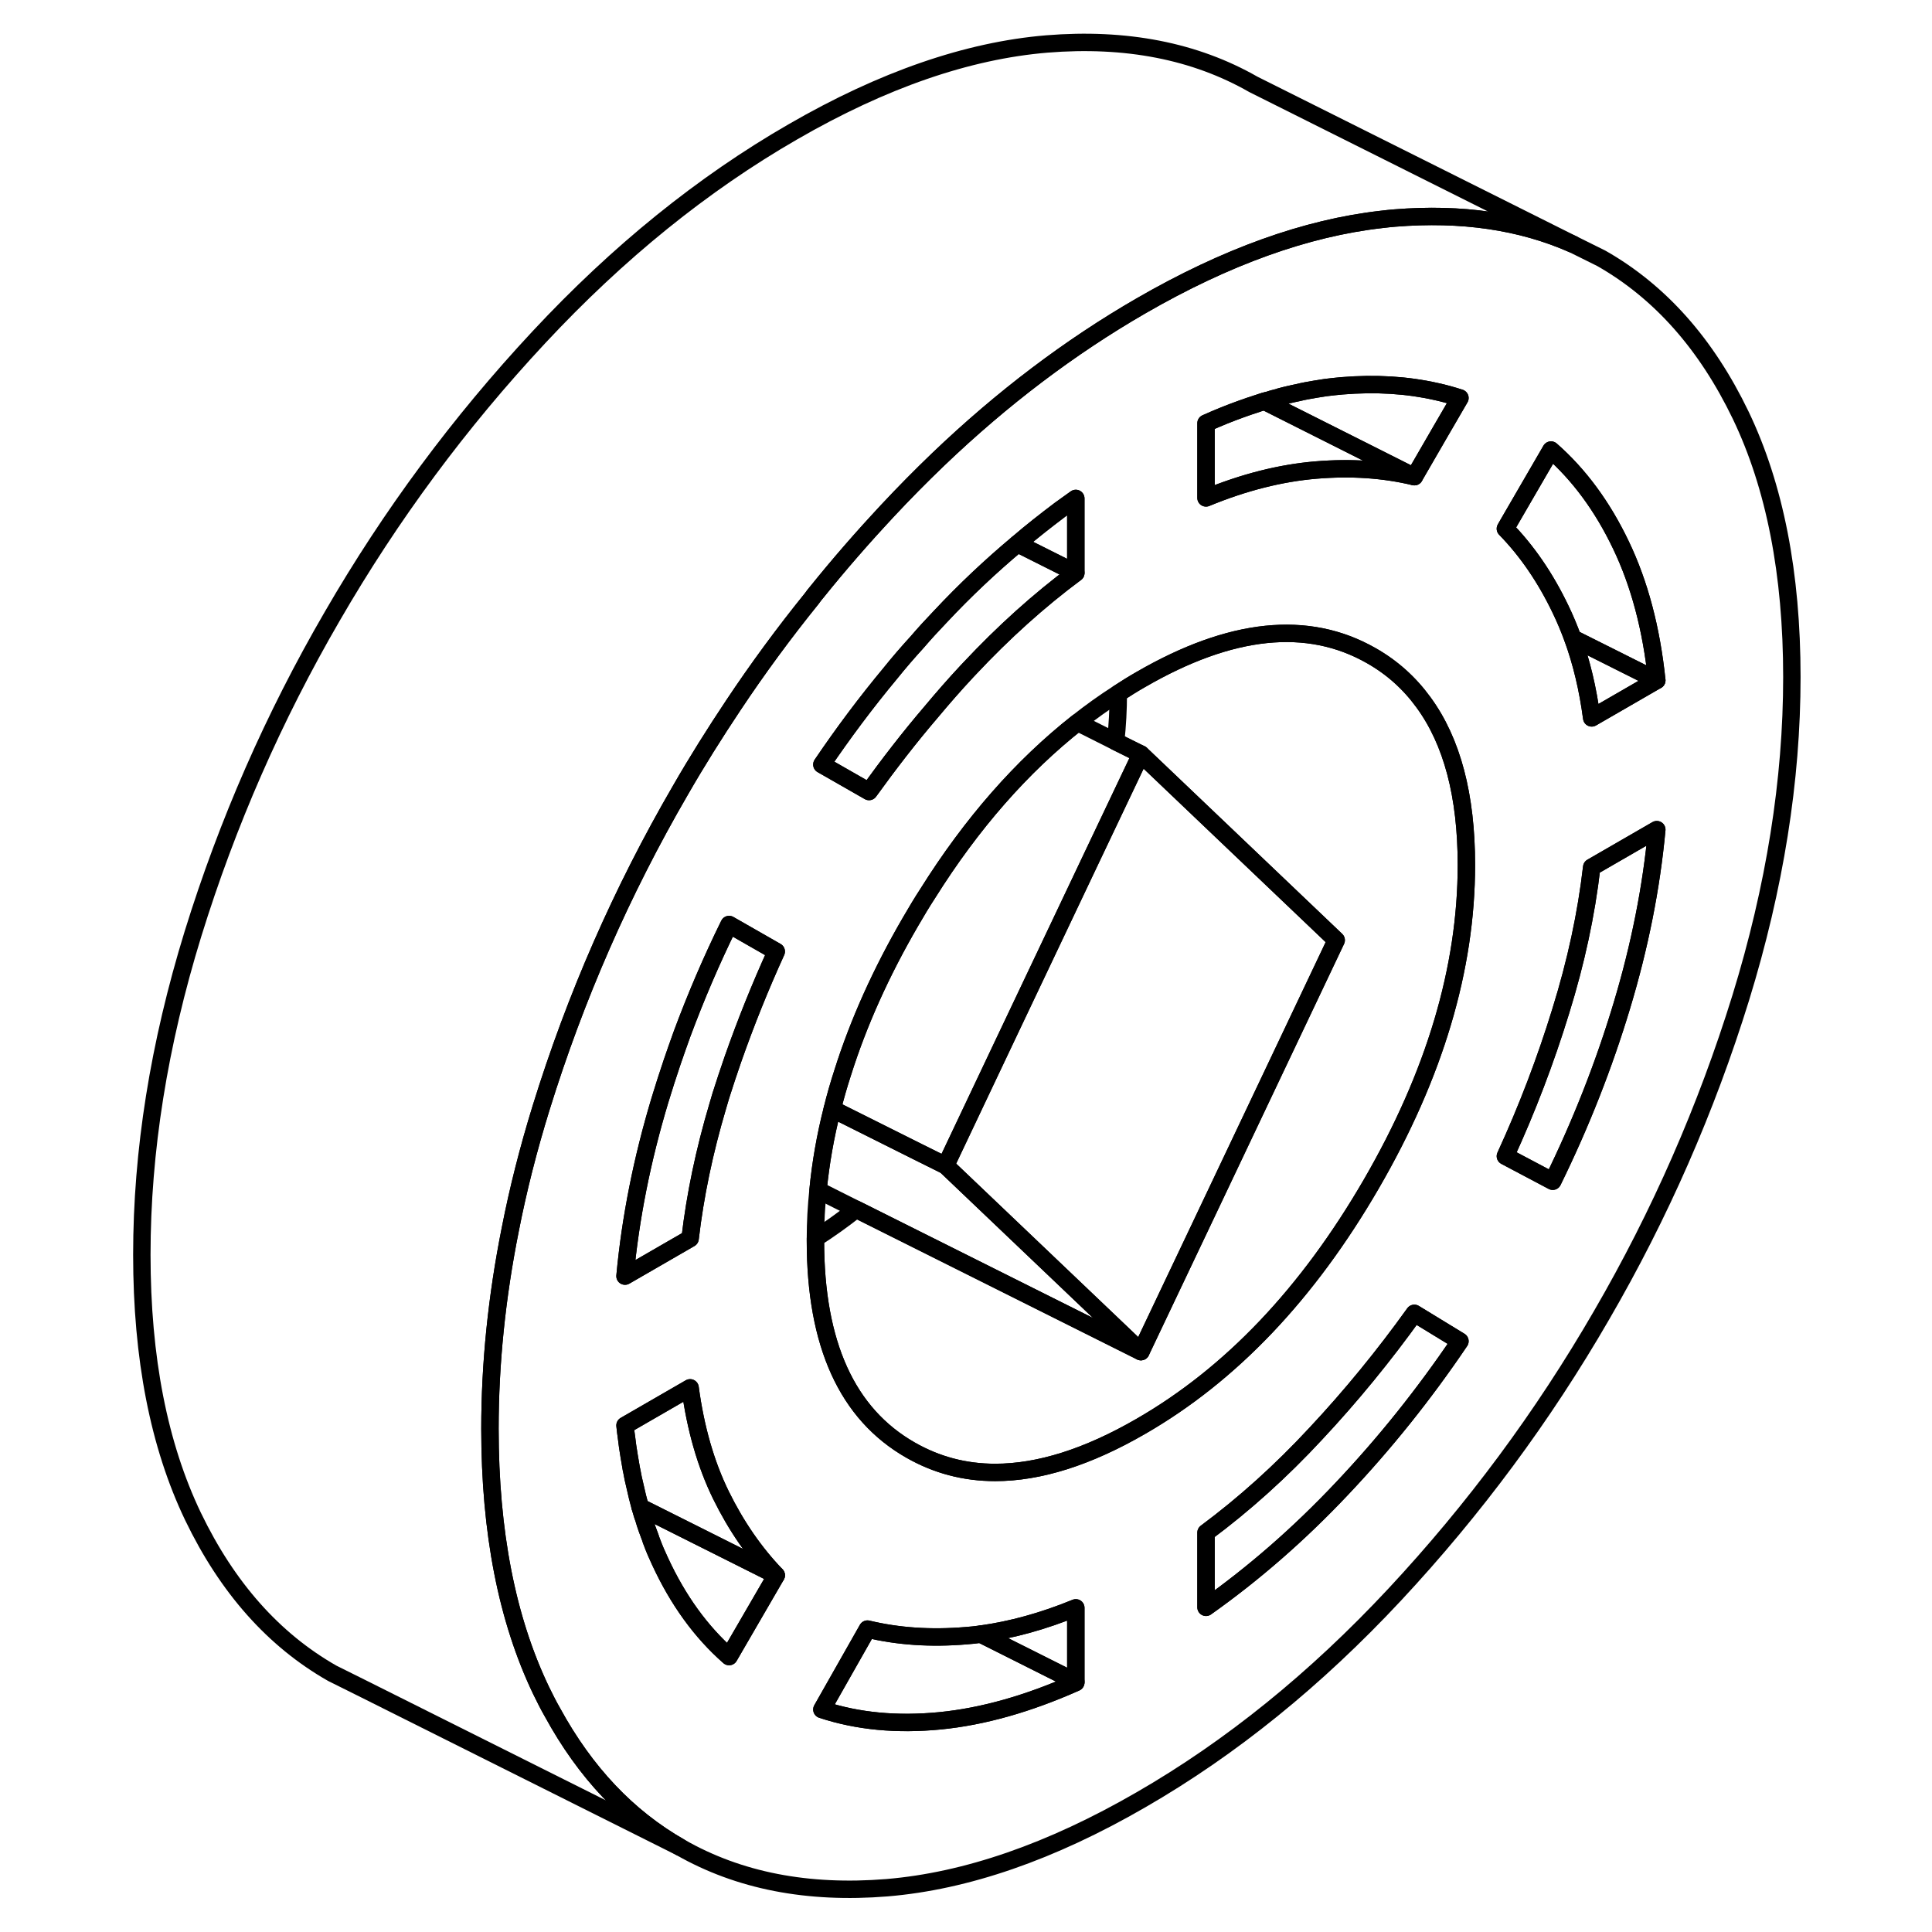 <svg width="48" height="48" viewBox="0 0 99 111" fill="none" xmlns="http://www.w3.org/2000/svg" stroke-width="1px"
     stroke-linecap="round" stroke-linejoin="round">
    <path d="M94.009 23.856C92.039 19.766 89.379 16.766 86.009 14.846L84.359 14.026C81.369 12.706 77.959 12.216 74.139 12.526C73.879 12.546 73.629 12.576 73.369 12.606C69.039 13.096 64.429 14.756 59.549 17.576C55.479 19.926 51.589 22.866 47.909 26.386C46.909 27.346 45.929 28.336 44.959 29.376C43.559 30.876 42.209 32.426 40.929 34.016C40.829 34.136 40.729 34.256 40.649 34.376C39.049 36.356 37.539 38.406 36.129 40.526C35.069 42.116 34.049 43.736 33.089 45.406C29.719 51.206 27.059 57.286 25.089 63.646C24.359 66.006 23.769 68.326 23.319 70.626C22.539 74.526 22.149 78.346 22.149 82.086C22.149 88.026 23.129 93.036 25.089 97.126C25.299 97.556 25.509 97.976 25.739 98.376C27.629 101.836 30.069 104.416 33.089 106.136C36.449 108.056 40.409 108.826 44.959 108.456C49.509 108.076 54.379 106.396 59.549 103.406C64.719 100.426 69.589 96.486 74.139 91.606C78.689 86.726 82.649 81.386 86.009 75.576C89.379 69.776 92.039 63.696 94.009 57.336C95.969 50.976 96.949 44.836 96.949 38.896C96.949 32.956 95.969 27.946 94.009 23.856ZM35.889 95.176C34.269 93.756 32.949 91.926 31.919 89.696C31.749 89.336 31.589 88.966 31.449 88.586C31.419 88.506 31.389 88.436 31.369 88.356C31.229 87.996 31.099 87.636 30.989 87.256C30.939 87.126 30.899 86.996 30.859 86.856C30.829 86.766 30.809 86.676 30.779 86.586C30.669 86.186 30.569 85.786 30.479 85.366C30.409 85.086 30.349 84.806 30.299 84.516C30.279 84.426 30.259 84.346 30.249 84.256C30.179 83.876 30.119 83.486 30.059 83.096C30.039 82.936 30.019 82.786 29.999 82.626C29.959 82.386 29.939 82.146 29.909 81.896L33.649 79.736C33.959 82.056 34.549 84.116 35.419 85.896C36.299 87.686 37.359 89.216 38.599 90.506L35.889 95.176ZM36.109 60.856C35.869 61.546 35.639 62.246 35.419 62.936C35.359 63.136 35.299 63.346 35.239 63.546C34.469 66.136 33.939 68.666 33.649 71.156L29.909 73.316C30.219 69.986 30.889 66.616 31.919 63.196C32.139 62.476 32.369 61.756 32.609 61.046C32.799 60.496 32.989 59.946 33.189 59.396C33.979 57.276 34.869 55.186 35.889 53.116L38.599 54.666C37.669 56.706 36.839 58.776 36.109 60.856ZM63.289 24.316C63.979 24.006 64.649 23.736 65.319 23.496C65.639 23.376 65.949 23.276 66.259 23.176C66.309 23.156 66.359 23.146 66.409 23.126C66.479 23.106 66.549 23.076 66.629 23.056H66.649C66.729 23.026 66.819 22.996 66.899 22.986C67.099 22.916 67.309 22.866 67.509 22.816C67.539 22.796 67.559 22.786 67.589 22.786C67.739 22.746 67.889 22.706 68.029 22.676C68.049 22.666 68.059 22.666 68.079 22.666C68.229 22.626 68.389 22.596 68.529 22.566C68.889 22.476 69.249 22.416 69.599 22.356C69.789 22.326 69.979 22.296 70.169 22.266C70.479 22.226 70.789 22.196 71.099 22.166C73.029 22.006 74.839 22.116 76.519 22.496C76.989 22.596 77.439 22.726 77.879 22.866L76.769 24.776L75.259 27.386C73.509 26.966 71.629 26.836 69.599 27.006C67.579 27.176 65.469 27.706 63.289 28.606V24.316ZM45.159 38.676C45.649 38.066 46.159 37.476 46.689 36.896C47.109 36.406 47.549 35.926 47.999 35.456C49.429 33.926 50.919 32.526 52.459 31.236C53.249 30.556 54.069 29.916 54.889 29.296C55.189 29.076 55.499 28.856 55.809 28.636V32.926C53.689 34.496 51.659 36.326 49.709 38.406C49.649 38.466 49.599 38.526 49.539 38.586C48.839 39.336 48.159 40.116 47.499 40.906C46.249 42.366 45.069 43.896 43.929 45.476L41.219 43.926C42.459 42.096 43.769 40.346 45.159 38.676ZM55.809 96.666C53.069 97.886 50.459 98.626 47.999 98.866C45.539 99.106 43.279 98.896 41.219 98.216L43.839 93.596C45.589 94.016 47.469 94.146 49.499 93.976C49.779 93.956 50.069 93.926 50.349 93.886C52.109 93.646 53.929 93.146 55.809 92.376V96.666ZM71.099 85.526C68.639 88.136 66.029 90.406 63.289 92.346V88.056C65.469 86.436 67.579 84.546 69.599 82.366C71.629 80.196 73.509 77.896 75.259 75.456L77.879 77.056C75.819 80.106 73.559 82.926 71.099 85.526ZM72.779 68.036C69.129 74.326 64.719 78.966 59.549 81.946C56.489 83.716 53.699 84.596 51.179 84.596C49.419 84.596 47.809 84.166 46.319 83.316C42.669 81.236 40.849 77.226 40.849 71.286V71.146C40.849 70.226 40.899 69.306 40.999 68.376C41.149 66.836 41.419 65.276 41.819 63.716C41.989 63.016 42.189 62.326 42.419 61.616C43.319 58.766 44.619 55.866 46.319 52.946C46.639 52.396 46.959 51.856 47.299 51.336C49.819 47.316 52.699 44.036 55.909 41.506C56.669 40.906 57.449 40.346 58.249 39.836C58.679 39.556 59.109 39.286 59.549 39.036C64.719 36.046 69.129 35.586 72.779 37.666C73.979 38.346 74.979 39.246 75.779 40.346C77.429 42.596 78.249 45.706 78.249 49.696C78.249 55.626 76.429 61.746 72.779 68.036ZM87.179 57.786C86.149 61.206 84.829 64.566 83.209 67.866L80.489 66.426C81.739 63.706 82.799 60.926 83.669 58.096C84.549 55.266 85.139 52.516 85.449 49.826L89.189 47.666C88.879 50.996 88.209 54.366 87.179 57.786ZM85.449 41.246C85.229 39.586 84.869 38.066 84.359 36.666C84.149 36.096 83.919 35.546 83.669 35.026C82.799 33.206 81.739 31.656 80.489 30.376L80.649 30.096L83.109 25.856C84.729 27.276 86.069 29.096 87.129 31.316C88.189 33.526 88.879 36.116 89.189 39.086L85.449 41.246Z" stroke="currentColor" stroke-linejoin="round"/>
    <path d="M77.879 77.056C75.819 80.106 73.559 82.926 71.099 85.526C68.639 88.136 66.029 90.406 63.289 92.346V88.056C65.469 86.436 67.579 84.546 69.599 82.366C71.629 80.196 73.509 77.896 75.259 75.456L77.879 77.056Z" stroke="currentColor" stroke-linejoin="round"/>
    <path d="M89.189 47.666C88.879 50.996 88.209 54.366 87.179 57.786C86.149 61.206 84.829 64.566 83.209 67.866L80.489 66.426C81.739 63.706 82.799 60.926 83.669 58.096C84.549 55.266 85.139 52.516 85.449 49.826L89.189 47.666Z" stroke="currentColor" stroke-linejoin="round"/>
    <path d="M55.81 96.627V96.667C53.07 97.887 50.46 98.627 48 98.867C45.54 99.107 43.28 98.897 41.22 98.217L43.84 93.597C45.59 94.017 47.47 94.147 49.5 93.977C49.78 93.957 50.07 93.927 50.35 93.887L55.81 96.627Z" stroke="currentColor" stroke-linejoin="round"/>
    <path d="M55.81 92.376V96.626L50.35 93.886C52.11 93.646 53.93 93.146 55.81 92.376Z" stroke="currentColor" stroke-linejoin="round"/>
    <path d="M84.359 36.666C84.149 36.096 83.919 35.546 83.669 35.026C82.799 33.206 81.739 31.656 80.489 30.376L80.649 30.096L83.109 25.856C84.729 27.276 86.069 29.096 87.129 31.316C88.189 33.526 88.879 36.116 89.189 39.086L84.359 36.666Z" stroke="currentColor" stroke-linejoin="round"/>
    <path d="M89.189 39.086L85.449 41.246C85.229 39.586 84.869 38.066 84.359 36.666L89.189 39.086Z" stroke="currentColor" stroke-linejoin="round"/>
    <path d="M70.769 54.016L62.969 70.456L59.549 77.656L58.449 76.606L48.329 66.966L51.799 59.646L56.669 49.386L59.549 43.326L70.769 54.016Z" stroke="currentColor" stroke-linejoin="round"/>
    <path d="M77.879 22.867L76.769 24.777L75.259 27.387L66.649 23.057C66.729 23.027 66.819 22.997 66.899 22.987C67.099 22.917 67.309 22.867 67.509 22.817C67.539 22.797 67.559 22.787 67.589 22.787C67.739 22.747 67.889 22.707 68.029 22.677C68.049 22.667 68.059 22.667 68.079 22.667C68.229 22.627 68.389 22.597 68.529 22.567C68.889 22.477 69.249 22.417 69.599 22.357C69.789 22.327 69.979 22.297 70.169 22.267C70.479 22.227 70.789 22.197 71.099 22.167C73.029 22.007 74.839 22.117 76.519 22.497C76.989 22.597 77.439 22.727 77.879 22.867Z" stroke="currentColor" stroke-linejoin="round"/>
    <path d="M75.259 27.387C73.509 26.967 71.629 26.837 69.599 27.007C67.579 27.177 65.469 27.707 63.289 28.607V24.317C63.979 24.007 64.649 23.737 65.319 23.497C65.629 23.387 65.949 23.277 66.259 23.177C66.309 23.157 66.359 23.147 66.409 23.127C66.479 23.107 66.549 23.077 66.629 23.057H66.649L75.259 27.387Z" stroke="currentColor" stroke-linejoin="round"/>
    <path d="M38.599 54.667C37.669 56.707 36.839 58.777 36.109 60.857C35.869 61.547 35.639 62.247 35.419 62.937C35.359 63.137 35.299 63.347 35.239 63.547C34.469 66.137 33.939 68.667 33.649 71.157L29.909 73.317C30.219 69.987 30.889 66.617 31.919 63.197C32.139 62.477 32.369 61.757 32.609 61.047C32.799 60.497 32.989 59.947 33.189 59.397C33.979 57.277 34.869 55.187 35.889 53.117L38.599 54.667Z" stroke="currentColor" stroke-linejoin="round"/>
    <path d="M38.599 90.507L35.889 95.177C34.269 93.757 32.949 91.927 31.919 89.697C31.749 89.337 31.589 88.967 31.449 88.587C31.419 88.507 31.389 88.437 31.369 88.357C31.229 87.997 31.099 87.637 30.989 87.257C30.939 87.127 30.899 86.997 30.859 86.857C30.829 86.767 30.809 86.677 30.779 86.587L38.599 90.507Z" stroke="currentColor" stroke-linejoin="round"/>
    <path d="M38.599 90.506L30.779 86.586C30.669 86.186 30.569 85.786 30.479 85.366C30.409 85.086 30.349 84.806 30.299 84.516C30.279 84.426 30.259 84.346 30.249 84.256C30.179 83.876 30.119 83.486 30.059 83.096C30.039 82.936 30.019 82.786 29.999 82.626C29.959 82.386 29.939 82.146 29.909 81.896L33.649 79.736C33.959 82.056 34.549 84.116 35.419 85.896C36.299 87.686 37.359 89.216 38.599 90.506Z" stroke="currentColor" stroke-linejoin="round"/>
    <path d="M59.549 43.327L56.669 49.387L51.799 59.647L48.329 66.967L46.779 66.197L41.819 63.717C41.989 63.017 42.189 62.327 42.419 61.617C43.319 58.767 44.619 55.867 46.319 52.947C46.639 52.397 46.959 51.857 47.299 51.337C49.819 47.317 52.699 44.037 55.909 41.507L58.099 42.607L59.549 43.327Z" stroke="currentColor" stroke-linejoin="round"/>
    <path d="M59.549 77.657L58.169 76.967L43.189 69.477L40.999 68.377C41.149 66.837 41.419 65.277 41.819 63.717L46.779 66.197L48.329 66.967L58.449 76.607L59.549 77.657Z" stroke="currentColor" stroke-linejoin="round"/>
    <path d="M78.25 49.697C78.25 55.627 76.43 61.747 72.78 68.037C69.13 74.327 64.72 78.967 59.55 81.947C56.49 83.717 53.7 84.597 51.18 84.597C49.42 84.597 47.81 84.167 46.32 83.317C42.67 81.237 40.85 77.227 40.85 71.287V71.147C41.65 70.637 42.43 70.077 43.19 69.477L58.17 76.967L59.55 77.657L62.97 70.457L70.77 54.017L59.55 43.327L58.1 42.607C58.2 41.677 58.25 40.757 58.25 39.837C58.68 39.557 59.11 39.287 59.55 39.037C64.72 36.047 69.13 35.587 72.78 37.667C73.98 38.347 74.98 39.247 75.78 40.347C77.43 42.597 78.25 45.707 78.25 49.697Z" stroke="currentColor" stroke-linejoin="round"/>
    <path d="M55.809 28.637V32.917L52.459 31.237C53.249 30.557 54.069 29.917 54.889 29.297C55.189 29.077 55.499 28.857 55.809 28.637Z" stroke="currentColor" stroke-linejoin="round"/>
    <path d="M55.809 32.916C53.689 34.496 51.659 36.326 49.709 38.406C49.649 38.466 49.599 38.526 49.539 38.586C48.839 39.336 48.159 40.116 47.499 40.906C46.249 42.366 45.069 43.896 43.929 45.476L41.219 43.926C42.459 42.096 43.769 40.346 45.159 38.676C45.649 38.066 46.159 37.476 46.689 36.896C47.109 36.406 47.549 35.926 47.999 35.456C49.429 33.926 50.919 32.526 52.459 31.236L55.809 32.916Z" stroke="currentColor" stroke-linejoin="round"/>
    <path d="M84.359 14.027C81.369 12.707 77.959 12.216 74.139 12.527C73.879 12.546 73.629 12.577 73.369 12.607C69.039 13.097 64.429 14.757 59.549 17.576C55.479 19.927 51.589 22.866 47.909 26.387C46.909 27.346 45.929 28.337 44.959 29.377C43.559 30.877 42.209 32.426 40.929 34.017C40.829 34.136 40.729 34.257 40.649 34.377C39.049 36.356 37.539 38.407 36.129 40.526C35.069 42.117 34.049 43.737 33.089 45.407C29.719 51.207 27.059 57.286 25.089 63.647C24.359 66.007 23.769 68.326 23.319 70.626C22.539 74.526 22.149 78.347 22.149 82.087C22.149 88.026 23.129 93.037 25.089 97.126C25.299 97.556 25.509 97.977 25.739 98.376C27.629 101.837 30.069 104.417 33.089 106.137L14.739 96.957L13.089 96.136C9.719 94.216 7.059 91.216 5.089 87.126C3.129 83.037 2.149 78.026 2.149 72.087C2.149 66.147 3.129 60.007 5.089 53.647C7.059 47.286 9.719 41.207 13.089 35.407C16.449 29.597 20.409 24.256 24.959 19.377C29.509 14.496 34.379 10.556 39.549 7.577C44.719 4.587 49.589 2.907 54.139 2.527C58.689 2.157 62.649 2.927 66.009 4.847L84.359 14.027Z" stroke="currentColor" stroke-linejoin="round"/>
</svg>
